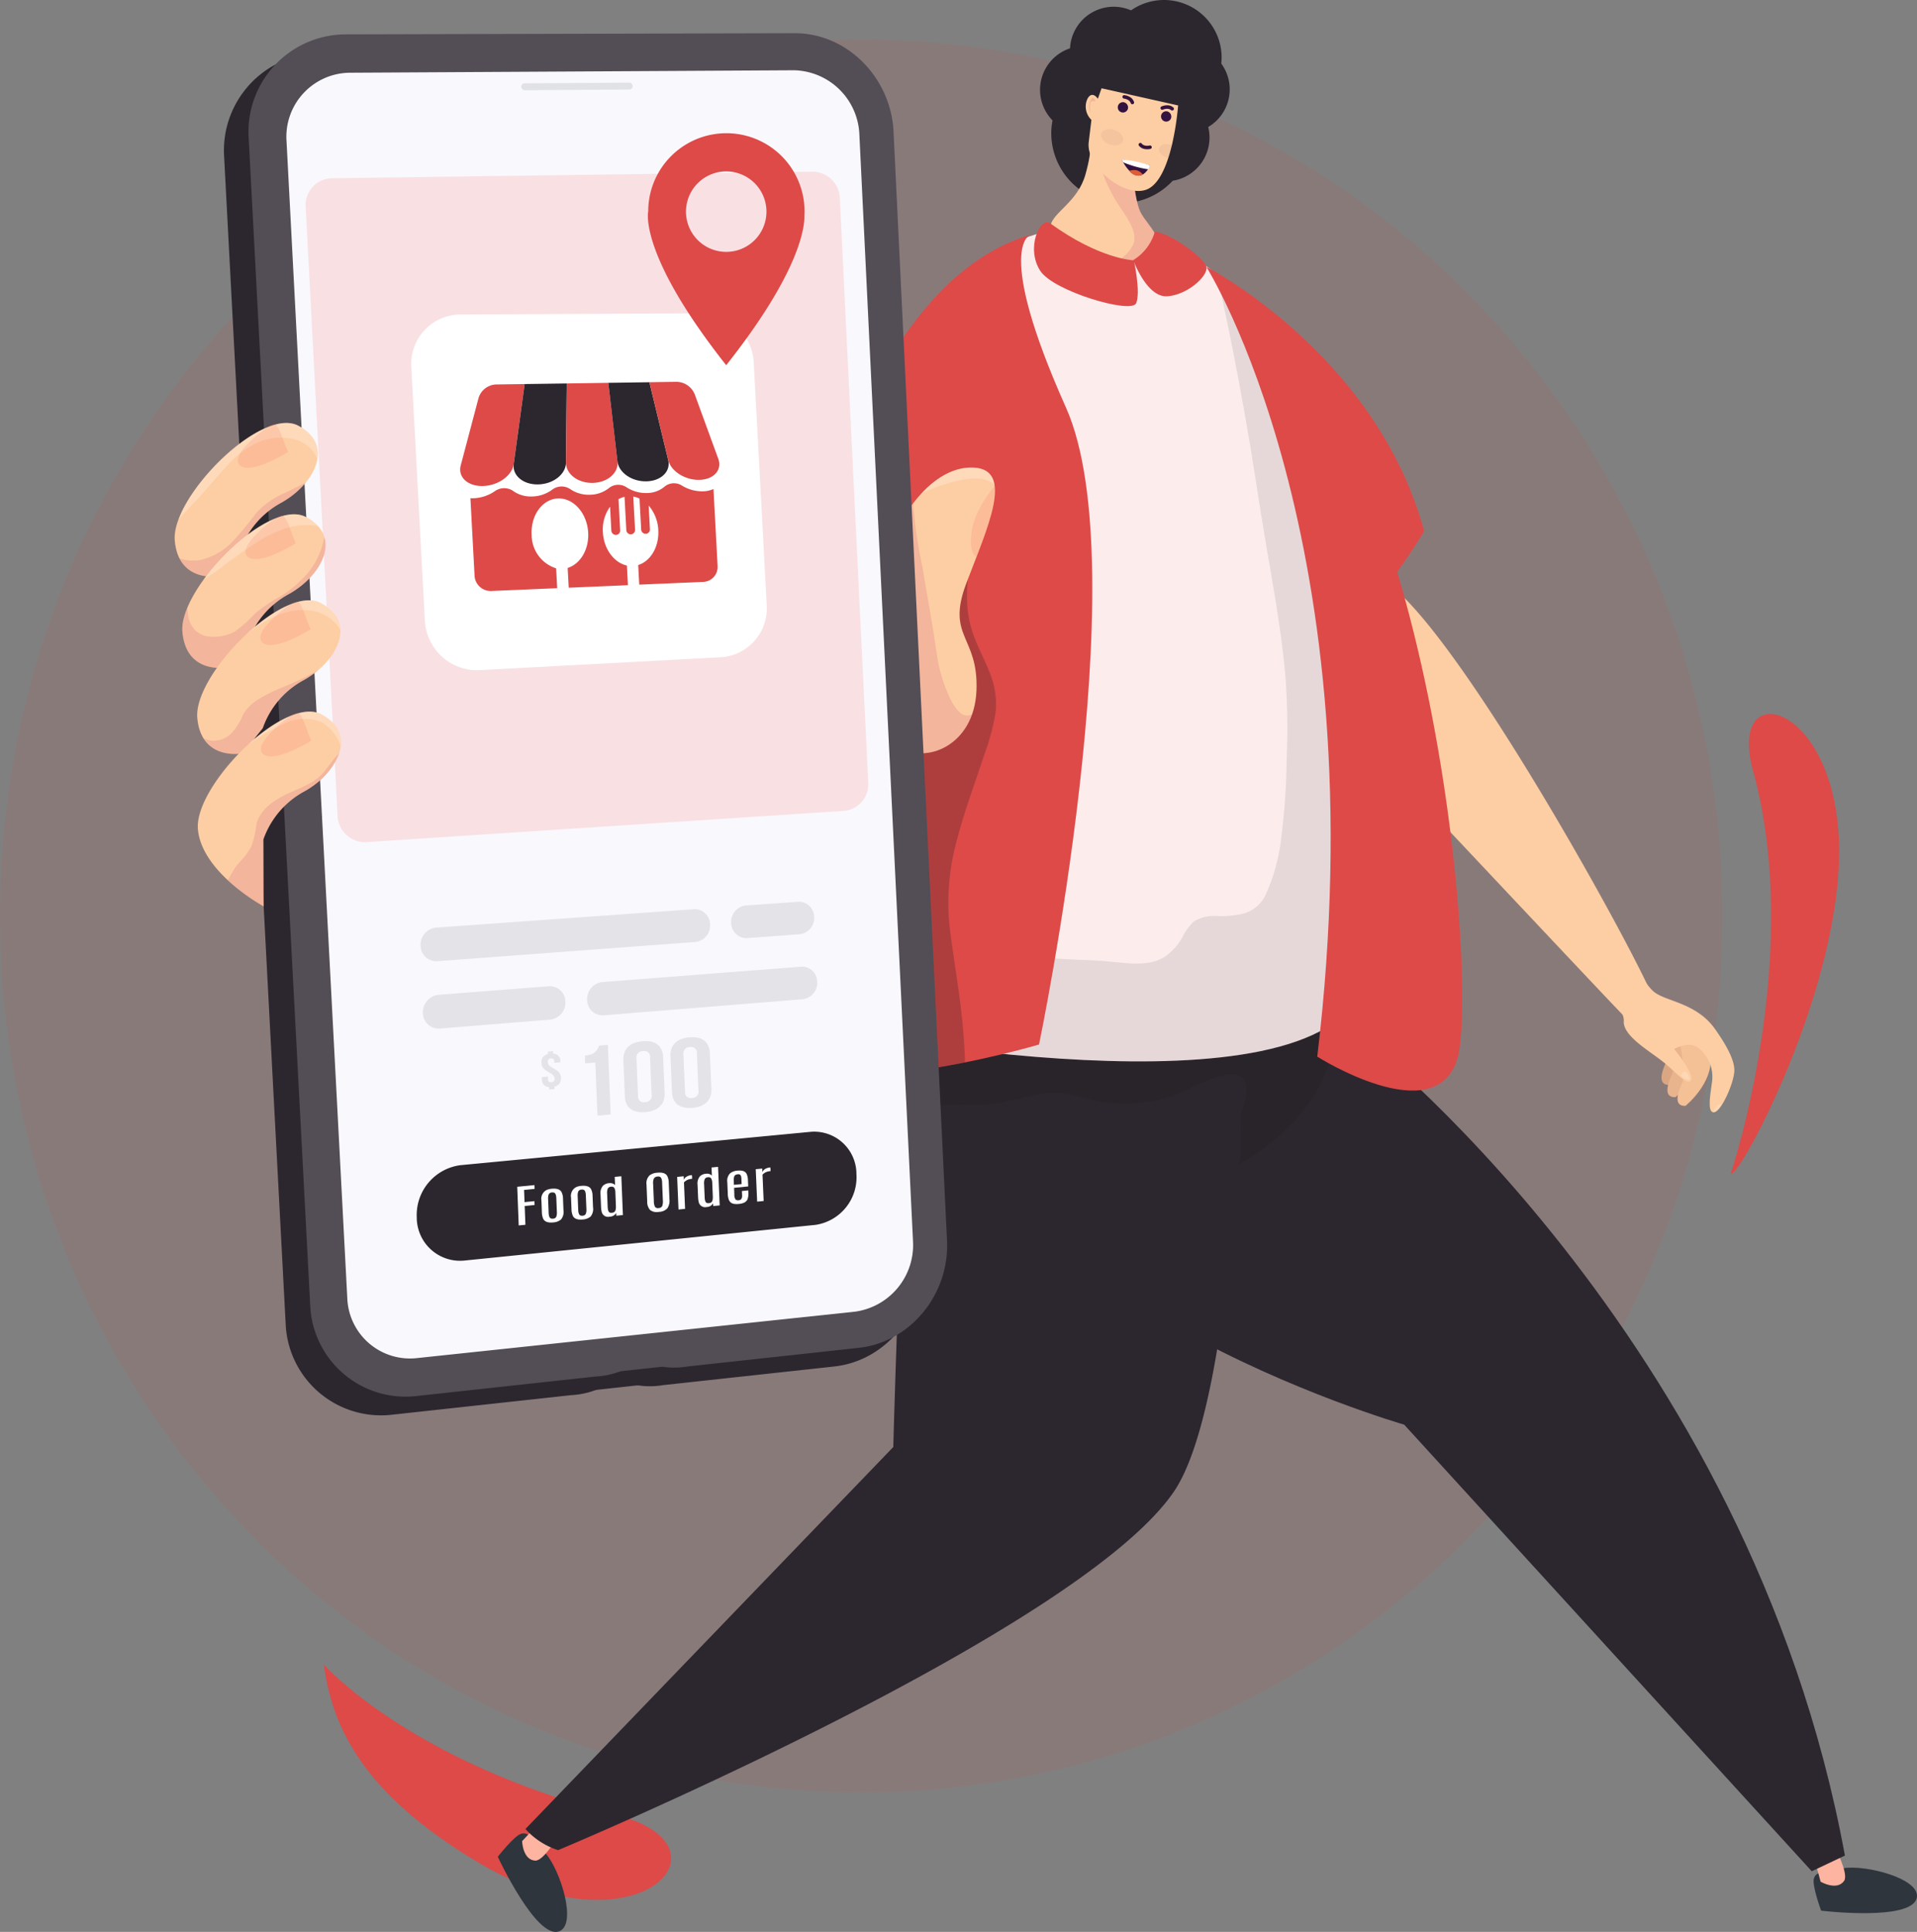 <svg xmlns="http://www.w3.org/2000/svg" xmlns:xlink="http://www.w3.org/1999/xlink" width="265" height="267.109" viewBox="0 0 265 267.109">
  <rect x="0" y="0" width="265" height="267.109" fill="#808080" stroke="none"/>
  <defs>
    <radialGradient id="radial-gradient" cx="1.728" cy="-0.552" r="2.519" gradientTransform="matrix(-1.19, 0.053, 0.055, 0.862, 262.409, -7.783)" gradientUnits="objectBoundingBox">
      <stop offset="0" stop-color="#fdab47"/>
      <stop offset="1" stop-color="#fa594d"/>
    </radialGradient>
    <radialGradient id="radial-gradient-2" cx="0.508" cy="0.502" r="0.542" gradientTransform="matrix(-0.869, -0.039, -0.034, 0.999, 2520.478, 52.04)" xlink:href="#radial-gradient"/>
    <radialGradient id="radial-gradient-3" cx="0.508" cy="0.502" r="0.542" gradientTransform="matrix(-0.87, -0.039, -0.034, 0.999, 2519.446, 52.017)" xlink:href="#radial-gradient"/>
    <radialGradient id="radial-gradient-4" cx="0.491" cy="0.499" r="0.374" gradientTransform="matrix(-2.941, -0.039, -0.114, 0.999, 10850.774, 106.262)" xlink:href="#radial-gradient"/>
    <radialGradient id="radial-gradient-5" cx="0.508" cy="0.502" r="0.542" gradientTransform="matrix(-0.87, -0.039, -0.034, 0.999, 2518.827, 52.001)" xlink:href="#radial-gradient"/>
    <radialGradient id="radial-gradient-6" cx="0.508" cy="0.502" r="0.542" gradientTransform="matrix(-0.87, -0.039, -0.034, 0.999, 2518.641, 51.997)" xlink:href="#radial-gradient"/>
  </defs>
  <g id="intro_1" transform="translate(-155.463 -202.269)">
    <g id="Group_658" data-name="Group 658" transform="translate(406.168 457.852)">
      <path id="Path_79" data-name="Path 79" d="M322.921,364.257c.607-2.666-7.093-4.636-10.136-4.114s-3.744.475-4.072,1.389.99,4.479.99,4.479S322.182,367.509,322.921,364.257Z" transform="translate(-308.661 -357.423)" fill="#2e353c"/>
      <path id="Path_80" data-name="Path 80" d="M311.687,358.448s1.856,3.535,1.183,4.477c-1.006,1.412-3.243.106-3.243.106l-.959-3.551Z" transform="translate(-308.657 -358.448)" fill="#fdb4a1"/>
    </g>
    <path id="Path_81" data-name="Path 81" d="M393.567,326.794c0,66.917-53.3,121.176-119.049,121.176-57.643,0-105.713-41.7-116.7-97.068a123.93,123.93,0,0,1-2.355-24.109c0-1.574.033-3.134.09-4.693,2.419-64.749,54.753-116.489,118.965-116.489,41.04,0,77.222,21.137,98.627,53.3a121.247,121.247,0,0,1,14.1,28.8A123.008,123.008,0,0,1,393.567,326.794Z" transform="translate(0 2.127)" fill="rgba(221,74,72,0.1)"/>
    <path id="Path_82" data-name="Path 82" d="M182.819,342.915s11.963,13.506,40.429,20.772c17.163,4.381,2.769,19.566-18.947,6.654C188.028,360.666,183.976,351.405,182.819,342.915Z" transform="translate(17.411 89.518)" fill="#dd4a48"/>
    <path id="Path_83" data-name="Path 83" d="M301.668,326.118s10.13-30,3.072-55.7c-3.646-13.273,11.365-9.511,11.886,10.113S302.814,326.93,301.668,326.118Z" transform="translate(93.056 38.396)" fill="#dd4a48"/>
    <path id="Path_84" data-name="Path 84" d="M179.545,246.457c9.987,9.582,20.346,18.769,30.723,27.923,5.523,4.873,11.054,9.739,16.535,14.66s10.833,10.009,16.327,14.926q4.976,4.453,9.991,8.866l-4.749-98.027a8.237,8.237,0,0,0-8.012-7.963l-54.611.3a7.875,7.875,0,0,0-7.824,8.423Z" transform="translate(14.289 2.911)" fill="#f9f8fd" opacity="0.5" style="mix-blend-mode: soft-light;isolation: isolate"/>
    <path id="Path_85" data-name="Path 85" d="M290.031,293.736s54.75,41.822,68.064,114.179l-4.582,2.17L297.171,348.34s-62.71-18.137-59.236-50.552S290.031,293.736,290.031,293.736Z" transform="translate(52.403 50.905)" fill="#2c272e"/>
    <g id="Group_659" data-name="Group 659" transform="translate(224.275 454.139)">
      <path id="Path_86" data-name="Path 86" d="M205.961,370.717c2.587-.887.209-8.47-1.838-10.783S201.747,357,200.8,357.2s-3.286,3.2-3.286,3.2S202.809,371.8,205.961,370.717Z" transform="translate(-197.512 -355.55)" fill="#2e353c"/>
      <path id="Path_87" data-name="Path 87" d="M204.55,358.2s-2.028,3.438-3.183,3.363c-1.731-.113-1.8-2.7-1.8-2.7l2.514-2.682Z" transform="translate(-196.203 -356.179)" fill="#fdb4a1"/>
    </g>
    <path id="Path_88" data-name="Path 88" d="M299.135,289.739s-.966,50.361-9.649,63.1C276.149,372.4,204.362,402.4,204.362,402.4a10.365,10.365,0,0,1-4.515-2.923L250.7,346.661s.862-32.833,2.316-53.641Z" transform="translate(28.249 55.673)" fill="#2c272e"/>
    <path id="Path_89" data-name="Path 89" d="M309.948,311.972a17.813,17.813,0,0,1,3.473-3.617c-4.579-10.066-30.118-55.824-38.364-57.4-4.59-.877-18.726,4.5.327,24.4C279.938,280.108,309.886,312.044,309.948,311.972Z" transform="translate(70.161 30.931)" fill="#fdcea3"/>
    <path id="Path_90" data-name="Path 90" d="M276.692,300.928a9.869,9.869,0,0,0,.491-1.794,5.055,5.055,0,0,0,.131-1.461,1.743,1.743,0,0,0-1.06-1.548,3.679,3.679,0,0,0-2.078-.029,13.907,13.907,0,0,0-2.523.836c-.81.34-1.6.73-2.386,1.113a19.763,19.763,0,0,1-4.422,1.53,22.065,22.065,0,0,1-9.037-.088,33.587,33.587,0,0,0-4.5-.975,13.4,13.4,0,0,0-3.939.453c-1.424.339-2.831.748-4.281.97a26.189,26.189,0,0,1-3.988.221,42.642,42.642,0,0,0-4.382.129l.115-6.662,9.339-1.19,45.584-3.983s.98,11.784-13.591,20.053C276.953,307.476,276.213,302.124,276.692,300.928Z" transform="translate(50.445 54.852)" fill="#231f20" opacity="0.25"/>
    <path id="Path_91" data-name="Path 91" d="M257.1,224.655s23.822,12.063,30.547,36.8c0,0-10.968,18.563-15.1,12.989S257.1,224.655,257.1,224.655Z" transform="translate(64.689 14.248)" fill="#dd4a48"/>
    <path id="Path_92" data-name="Path 92" d="M223.057,331.6s62.163,12.9,75.895-1.854c18.88-20.286,3.568-102.538-31.447-107.949C217.759,214.109,223.057,331.6,223.057,331.6Z" transform="translate(42.918 12.199)" fill="#fcecec"/>
    <path id="Path_93" data-name="Path 93" d="M235.828,323.863q2.386-.724,4.711-1.623a32.125,32.125,0,0,1,14.908-2.55c1.692.038,3.384.129,5.075.221,1.635.087,3.276.121,4.908.257,2.592.213,5.864.889,8.182-.677a8.263,8.263,0,0,0,2.33-2.6,7.942,7.942,0,0,1,1.56-2.195,5.446,5.446,0,0,1,3.489-.759,14.942,14.942,0,0,0,3.1-.277,4.846,4.846,0,0,0,3.391-2.7,26.463,26.463,0,0,0,2.167-8.024,94.132,94.132,0,0,0,.732-10.946,98.84,98.84,0,0,0-.147-10.832c-.3-3.6-.8-7.182-1.376-10.75s-1.221-7.129-1.8-10.7c-.6-3.669-1.142-7.348-1.758-11.015-1.175-7-2.483-13.989-4.011-20.924a.244.244,0,0,0,.133-.214l.065-1.71c24.735,21.245,33.558,83.771,17.432,101.1-13.732,14.754-75.895,1.854-75.895,1.854s-.038-.813-.075-2.289c.977-.116,1.954-.244,2.928-.394A72.639,72.639,0,0,0,235.828,323.863Z" transform="translate(42.952 15.004)" fill="#231f20" opacity="0.1"/>
    <g id="Group_666" data-name="Group 666" transform="translate(299.231 202.269)">
      <path id="Path_94" data-name="Path 94" d="M269.533,214.858a6.026,6.026,0,0,0-1.164-3.8c.018-.167.039-.334.046-.506A7.966,7.966,0,0,0,255.9,203.7a6.041,6.041,0,0,0-8.434,5.25,6.044,6.044,0,0,0-2.422,9.966,9.853,9.853,0,0,0-.164,1.383,9.681,9.681,0,0,0,16.776,6.962,6.046,6.046,0,0,0,4.911-7.431A6.045,6.045,0,0,0,269.533,214.858Z" transform="translate(-243.315 -202.269)" fill="#2c272e"/>
      <g id="Group_665" data-name="Group 665" transform="translate(1.4 12.203)">
        <g id="Group_660" data-name="Group 660" transform="translate(0 6.765)">
          <path id="Path_95" data-name="Path 95" d="M255.265,214.539s.337,7.529,1.37,9.645,5.206,5.237-.249,6.6-12.5-2.54-12.206-4.541,3.78-3.335,4.872-7.225.638-5.16.638-5.16Z" transform="translate(-244.171 -213.86)" fill="#fdcea3"/>
          <path id="Path_96" data-name="Path 96" d="M254.351,224.168c-1.033-2.116-1.37-9.645-1.37-9.645l-5.224-.637a.863.863,0,0,1,.363.627,20.574,20.574,0,0,0,2.5,7.493c1.021,2,3.759,4.72,2.661,6.844a4.812,4.812,0,0,1-2.365,2.177,10.45,10.45,0,0,0,3.183-.257C259.557,229.4,255.384,226.286,254.351,224.168Z" transform="translate(-241.887 -213.843)" fill="#d66e85" opacity="0.25"/>
        </g>
        <g id="Group_664" data-name="Group 664" transform="translate(4.888)">
          <path id="Path_97" data-name="Path 97" d="M259.96,212.1a38.977,38.977,0,0,1-.864,5.515c-.149.581-.3,1.177-.493,1.744-.6,1.848-1.445,3.5-2.623,4.188-2.906,1.715-8.794-2.757-8.377-6.364.134-1.134.373-3.086.373-3.086a2.541,2.541,0,0,1-.552-2.906c.655-1.222,1.445-.015,1.445-.015l.507-1.447Z" transform="translate(-247.158 -209.726)" fill="#fdcea3"/>
          <g id="Group_663" data-name="Group 663" transform="translate(2.143 0.949)">
            <path id="Path_98" data-name="Path 98" d="M248.506,213.78c-.188.547.329,1.222,1.155,1.509s1.651.074,1.839-.473-.327-1.221-1.155-1.507S248.7,213.235,248.506,213.78Z" transform="translate(-248.467 -208.476)" fill="#33133f" opacity="0.05" style="mix-blend-mode: multiply;isolation: isolate"/>
            <path id="Path_99" data-name="Path 99" d="M255.15,214.609c-.149.581-.3,1.177-.493,1.744a2.131,2.131,0,0,1-.268-.075c-.715-.239-1.162-.835-1-1.311s.88-.656,1.61-.419C255.046,214.565,255.1,214.594,255.15,214.609Z" transform="translate(-245.355 -207.672)" fill="#33133f" opacity="0.05" style="mix-blend-mode: multiply;isolation: isolate"/>
            <g id="Group_662" data-name="Group 662" transform="translate(2.31)">
              <path id="Path_100" data-name="Path 100" d="M252.513,215.195a2.075,2.075,0,0,0,.766-.023.241.241,0,0,0-.116-.468c-.008,0-.743.175-1.088-.268a.24.24,0,1,0-.38.295A1.266,1.266,0,0,0,252.513,215.195Z" transform="translate(-248.756 -207.737)" fill="#33143f"/>
              <path id="Path_101" data-name="Path 101" d="M251.272,210.545a2.008,2.008,0,0,0-.728-.237.238.238,0,0,0-.263.214.242.242,0,0,0,.213.265c.008,0,.758.088.931.623a.241.241,0,0,0,.458-.149A1.27,1.27,0,0,0,251.272,210.545Z" transform="translate(-249.624 -210.306)" fill="#33143f"/>
              <path id="Path_102" data-name="Path 102" d="M254.379,211.164a2.088,2.088,0,0,0-.748.165.241.241,0,0,0,.2.439c.007,0,.7-.309,1.118.062a.241.241,0,1,0,.319-.362A1.265,1.265,0,0,0,254.379,211.164Z" transform="translate(-247.579 -209.76)" fill="#33143f"/>
              <g id="Group_661" data-name="Group 661" transform="translate(0.537 8.894)">
                <path id="Path_103" data-name="Path 103" d="M254.166,216.585s-1.97-.514-3.959-.844C250.207,215.741,252.307,220.168,254.166,216.585Z" transform="translate(-250.207 -215.741)" fill="#33133f"/>
                <path id="Path_104" data-name="Path 104" d="M254.166,216.585s-.2.506-.3.517a14.629,14.629,0,0,1-3.435-.961l-.224-.4A16.142,16.142,0,0,1,254.166,216.585Z" transform="translate(-250.207 -215.741)" fill="#fff"/>
                <path id="Path_105" data-name="Path 105" d="M252.723,217.26a1.556,1.556,0,0,0-.889-.6,2.224,2.224,0,0,0-.97.077A1.446,1.446,0,0,0,252.723,217.26Z" transform="translate(-249.789 -215.17)" fill="#de5d36"/>
              </g>
              <path id="Path_106" data-name="Path 106" d="M251.293,211.8a.714.714,0,1,1-.573-.887A.748.748,0,0,1,251.293,211.8Z" transform="translate(-249.879 -209.928)" fill="#33133f"/>
              <path id="Path_107" data-name="Path 107" d="M254.945,212.568a.713.713,0,1,1-.571-.887A.747.747,0,0,1,254.945,212.568Z" transform="translate(-247.554 -209.437)" fill="#33133f"/>
            </g>
          </g>
          <path id="Path_108" data-name="Path 108" d="M248.323,210.9s-.226-.527-.509-.288a1.952,1.952,0,0,0-.147,2.01s-.214-1.234.077-1.527S248.377,211.249,248.323,210.9Z" transform="translate(-246.972 -209.205)" fill="#d66e85" opacity="0.25"/>
        </g>
      </g>
    </g>
    <g id="Group_667" data-name="Group 667" transform="translate(298.402 233.002)">
      <path id="Path_109" data-name="Path 109" d="M256.613,226.31s.975,4.445.309,5.942-11.382-1.645-13.236-4.471c-2.067-3.152-.013-7.579,1.35-6.592C251.942,226.189,256.613,226.31,256.613,226.31Z" transform="translate(-242.809 -221.049)" fill="#dd4a48"/>
      <path id="Path_110" data-name="Path 110" d="M251.191,225.772s1.872,5.193,4.7,5,5.67-2.829,5.413-4.057-5-4.708-7.132-4.867A6.766,6.766,0,0,1,251.191,225.772Z" transform="translate(-237.473 -220.542)" fill="#dd4a48"/>
    </g>
    <path id="Path_111" data-name="Path 111" d="M257.282,222.109s-5.062,1.548,4.919,23.875-3.721,88.074-3.721,88.074-32.9,9.765-37.742-.295S221.838,232.551,257.282,222.109Z" transform="translate(40.615 12.628)" fill="#dd4a48"/>
    <path id="Path_112" data-name="Path 112" d="M233.528,277.133a37.756,37.756,0,0,0,5.063-7.243,78.274,78.274,0,0,0,3.77-8.4c2.16-5.4,4.224-11.1,7.94-15.656-.123.5-.247.99-.365,1.486-.869,3.7-1.666,7.59-1.332,11.413a15.837,15.837,0,0,0,1.324,4.873c.632,1.483,1.386,2.916,1.923,4.438a11.139,11.139,0,0,1,.633,4.908,30.242,30.242,0,0,1-1.568,5.913c-1.262,3.9-2.73,7.732-3.754,11.7A32.544,32.544,0,0,0,246.1,302.49c.5,4.245,1.273,8.452,1.72,12.706.219,2.072.368,4.15.425,6.232-10.092,2.019-24.436,3.61-27.5-2.767-1.668-3.469-2.054-16.576-.393-32.689A34.21,34.21,0,0,0,233.528,277.133Z" transform="translate(40.615 27.73)" fill="#231f20" opacity="0.25"/>
    <path id="Path_113" data-name="Path 113" d="M231.943,280.278c3.739,2.656,10.529-.029,10.848-7.642s-4.248-7.371-1.386-14.908,6.723-15.681.969-15.952-10.76,7.166-11.784,12.19S231.943,280.278,231.943,280.278Z" transform="translate(47.654 25.14)" fill="#fdcea3"/>
    <path id="Path_114" data-name="Path 114" d="M241.374,243.3a9.928,9.928,0,0,0-3.244.352,22.581,22.581,0,0,0-3.32,1.042c-.514.206-1.029.434-1.533.689,2.029-2.194,4.545-3.739,7.223-3.613,1.841.087,2.694.982,2.915,2.4A3.688,3.688,0,0,0,241.374,243.3Z" transform="translate(49.527 25.14)" fill="#fff" opacity="0.25"/>
    <path id="Path_115" data-name="Path 115" d="M230.589,252.041a19.017,19.017,0,0,1,3.451-7.25,62.906,62.906,0,0,0,1.273,8.739c.488,2.951,1.015,5.893,1.5,8.844.239,1.458.421,2.928.684,4.379a18.639,18.639,0,0,0,1.121,3.79c.515,1.247,1.766,4.376,3.569,3.417-1.8,5.081-7.1,6.628-10.246,4.394C231.943,278.354,229.567,257.065,230.589,252.041Z" transform="translate(47.654 27.064)" fill="#d66e85" opacity="0.25"/>
    <path id="Path_116" data-name="Path 116" d="M257.37,224.82s23.884,37.888,15.324,109.189c0,0,16.252,10.307,19.346.36S288.677,241.72,257.37,224.82Z" transform="translate(64.862 14.353)" fill="#dd4a48"/>
    <g id="Group_677" data-name="Group 677" transform="translate(186.429 206.862)">
      <g id="Group_673" data-name="Group 673">
        <path id="Path_117" data-name="Path 117" d="M258.767,388.408l-23.678,2.582a10.867,10.867,0,0,1-3.113.077,2.658,2.658,0,0,0-.658-.021l-5.214.571a2.473,2.473,0,0,0-.65.162,11.378,11.378,0,0,1-3.124.6l-24.709,2.7a13.2,13.2,0,0,1-14.715-12.594l-1.74-32.921-1.679-31.99-5.081-96.353a13.466,13.466,0,0,1,13.422-14.409l62.059-.154c7.21-.025,13.3,6.081,13.669,13.622l7.385,153.307C271.3,381.005,265.871,387.634,258.767,388.408Z" transform="translate(-174.385 -204.072)" fill="#2c272e"/>
        <path id="Path_118" data-name="Path 118" d="M189.9,205.235l62.055-.159c7.21-.02,13.3,6.083,13.668,13.624l7.39,153.309c.357,7.417-5.071,14.049-12.177,14.823l-23.677,2.581a11,11,0,0,1-3.114.085,2.319,2.319,0,0,0-.658-.021l-5.214.566a2.49,2.49,0,0,0-.651.164,11.55,11.55,0,0,1-3.124.6l-24.7,2.69A13.191,13.191,0,0,1,184.981,380.9l-8.5-161.254A13.471,13.471,0,0,1,189.9,205.235Z" transform="translate(-173.067 -205.076)" fill="#534d55"/>
        <path id="Path_119" data-name="Path 119" d="M188.471,208.546l61.384-.34a9.256,9.256,0,0,1,9.007,8.95l7.41,152.942a9.3,9.3,0,0,1-8.027,9.747l-60.532,6.417a8.671,8.671,0,0,1-9.644-8.284l-8.4-159.964A8.853,8.853,0,0,1,188.471,208.546Z" transform="translate(-171.027 -203.084)" fill="#f9f8fd"/>
        <g id="Group_672" data-name="Group 672" transform="translate(26.637 120.083)">
          <g id="Group_668" data-name="Group 668" transform="translate(0.533)" opacity="0.1">
            <path id="Path_120" data-name="Path 120" d="M193.307,286.273l35.678-2.658a2.281,2.281,0,0,0,2.023-2.419,2.125,2.125,0,0,0-2.221-2.108l-35.646,2.543a2.384,2.384,0,0,0-2.152,2.481A2.182,2.182,0,0,0,193.307,286.273Z" transform="translate(-190.988 -278.055)" fill="#231f20"/>
            <path id="Path_121" data-name="Path 121" d="M219.437,283.484l7.279-.542a2.24,2.24,0,0,0,1.974-2.394,2.1,2.1,0,0,0-2.183-2.088l-7.274.519a2.26,2.26,0,0,0-2,2.406A2.114,2.114,0,0,0,219.437,283.484Z" transform="translate(-174.289 -278.455)" fill="#231f20"/>
            <path id="Path_122" data-name="Path 122" d="M234.668,283.943l-27.529,2.136a2.344,2.344,0,0,0-2.077,2.465,2.135,2.135,0,0,0,2.263,2.124l27.552-2.226a2.265,2.265,0,0,0,1.979-2.415A2.093,2.093,0,0,0,234.668,283.943Z" transform="translate(-182.031 -274.966)" fill="#231f20"/>
            <path id="Path_123" data-name="Path 123" d="M210.885,287.73a2.149,2.149,0,0,0-2.276-2.132l-15.265,1.185a2.412,2.412,0,0,0-2.155,2.507,2.171,2.171,0,0,0,2.321,2.155l15.28-1.236A2.366,2.366,0,0,0,210.885,287.73Z" transform="translate(-190.862 -273.913)" fill="#231f20"/>
          </g>
          <g id="Group_669" data-name="Group 669" transform="translate(17.247 18.727)" opacity="0.1">
            <path id="Path_124" data-name="Path 124" d="M202.093,291.486l-.013-.345.723-.061.013.345a.992.992,0,0,1,.992,1.052l0,.146-.835.07-.008-.191c-.013-.332-.178-.443-.46-.421a.414.414,0,0,0-.424.5c.038.954,1.766.853,1.818,2.178a1.122,1.122,0,0,1-.911,1.224l.013.339-.725.062-.013-.339a1,1,0,0,1-1-1.059l-.013-.318.838-.074.015.365c.013.332.195.437.476.412a.421.421,0,0,0,.44-.491c-.038-.954-1.769-.853-1.82-2.18A1.106,1.106,0,0,1,202.093,291.486Z" transform="translate(-201.201 -289.146)" fill="#231f20"/>
            <path id="Path_125" data-name="Path 125" d="M204.867,292.03c1.411-.119,1.7-.71,1.957-1.378l1.224-.1.391,9.609-1.825.165-.295-7.344-1.411.119Z" transform="translate(-198.868 -289.483)" fill="#231f20"/>
            <path id="Path_126" data-name="Path 126" d="M208.123,292.884c-.062-1.532.874-2.489,2.651-2.638s2.774.643,2.839,2.17l.209,4.972c.064,1.532-.866,2.5-2.641,2.656s-2.79-.632-2.854-2.17Zm2.023,4.924a.79.79,0,0,0,.979.862.873.873,0,0,0,.9-1.028l-.216-5.168a.791.791,0,0,0-.975-.864.871.871,0,0,0-.9,1.023Z" transform="translate(-196.797 -289.688)" fill="#231f20"/>
            <path id="Path_127" data-name="Path 127" d="M212.1,292.539c-.065-1.525.861-2.478,2.622-2.623s2.751.641,2.818,2.16l.216,4.949c.067,1.525-.854,2.483-2.613,2.641s-2.767-.628-2.833-2.159Zm2.013,4.9a.785.785,0,0,0,.97.859.867.867,0,0,0,.887-1.023l-.223-5.145a.786.786,0,0,0-.967-.859.862.862,0,0,0-.889,1.018Z" transform="translate(-194.266 -289.898)" fill="#231f20"/>
          </g>
          <g id="Group_671" data-name="Group 671" transform="translate(0 31.776)">
            <path id="Path_128" data-name="Path 128" d="M245.211,297.9,196.7,302.521a6.94,6.94,0,0,0-6.029,7.207h0a5.986,5.986,0,0,0,6.515,5.986l48.605-4.94a6.648,6.648,0,0,0,5.657-7.03A5.844,5.844,0,0,0,245.211,297.9Z" transform="translate(-190.662 -297.873)" fill="#2c272e"/>
            <g id="Group_670" data-name="Group 670" transform="translate(13.898 4.879)">
              <path id="Path_129" data-name="Path 129" d="M199.155,302.626l2.381-.231.02.524-1.455.141.065,1.689,1.365-.134.021.532-1.366.134.1,2.6-.926.092Z" transform="translate(-199.155 -299.873)" fill="#fff"/>
              <path id="Path_130" data-name="Path 130" d="M201.2,304.34a1.373,1.373,0,0,1,.7-1.453,2.185,2.185,0,0,1,.7-.177c.7-.069,1.157.077,1.365.442a1.972,1.972,0,0,1,.214.9l.064,1.609a1.654,1.654,0,0,1-.332,1.294,1.833,1.833,0,0,1-1.088.411c-.7.07-1.157-.088-1.365-.475a2.274,2.274,0,0,1-.2-.936Zm2.055-.326c-.016-.434-.118-.686-.3-.763a.654.654,0,0,0-.295-.028.5.5,0,0,0-.458.267,1.552,1.552,0,0,0-.082.635l.075,1.908q.025.67.309.782a.578.578,0,0,0,.28.029l.016,0a.484.484,0,0,0,.452-.272,1.628,1.628,0,0,0,.08-.651Z" transform="translate(-197.853 -299.683)" fill="#fff"/>
              <path id="Path_131" data-name="Path 131" d="M203.7,304.094a1.372,1.372,0,0,1,.7-1.452,2.164,2.164,0,0,1,.7-.175q1.046-.1,1.358.44a1.991,1.991,0,0,1,.216.9l.064,1.605a1.65,1.65,0,0,1-.331,1.293,1.832,1.832,0,0,1-1.083.409c-.7.07-1.152-.087-1.36-.475a2.257,2.257,0,0,1-.2-.933Zm2.046-.326c-.016-.432-.118-.684-.3-.759a.617.617,0,0,0-.291-.029.5.5,0,0,0-.457.267,1.517,1.517,0,0,0-.082.633l.075,1.9q.027.67.309.781a.553.553,0,0,0,.278.031l.018,0a.48.48,0,0,0,.448-.272,1.619,1.619,0,0,0,.08-.65Z" transform="translate(-196.262 -299.838)" fill="#fff"/>
              <path id="Path_132" data-name="Path 132" d="M208.154,301.735l.915-.088.218,5.368-.916.09-.015-.38a1.046,1.046,0,0,1-.9.511.9.9,0,0,1-1.113-.717,3.61,3.61,0,0,1-.08-.661l-.069-1.713a1.536,1.536,0,0,1,.345-1.193,1.39,1.39,0,0,1,.869-.352,1.045,1.045,0,0,1,.465.054.727.727,0,0,1,.331.226Zm.093,2.2a1.438,1.438,0,0,0-.144-.674.451.451,0,0,0-.463-.164.5.5,0,0,0-.443.255,1.545,1.545,0,0,0-.09.71l.074,1.83q.027.665.29.777a.61.61,0,0,0,.3.028.675.675,0,0,0,.317-.1c.17-.12.247-.4.229-.843Z" transform="translate(-194.679 -300.349)" fill="#fff"/>
              <path id="Path_133" data-name="Path 133" d="M210.077,303.008a1.5,1.5,0,0,1,.425-1.286,1.972,1.972,0,0,1,1.08-.37c.694-.067,1.146.082,1.357.453a2.031,2.031,0,0,1,.209.9l.1,2.332a1.858,1.858,0,0,1-.29,1.24,1.64,1.64,0,0,1-1.173.494,1.505,1.505,0,0,1-1.213-.259,1.67,1.67,0,0,1-.4-1.172Zm2.157-.247a1.513,1.513,0,0,0-.149-.709.481.481,0,0,0-.489-.165.591.591,0,0,0-.494.267,1.381,1.381,0,0,0-.111.727l.1,2.381a1.8,1.8,0,0,0,.157.81.5.5,0,0,0,.507.17.56.56,0,0,0,.491-.272,1.929,1.929,0,0,0,.088-.831Z" transform="translate(-192.205 -300.547)" fill="#fff"/>
              <path id="Path_134" data-name="Path 134" d="M214.69,301.55a1.589,1.589,0,0,1,.033.388l0,.133a1.553,1.553,0,0,0-1.118.486l.152,3.662-.907.09-.187-4.509.9-.088.021.5a.894.894,0,0,1,.385-.447A1.623,1.623,0,0,1,214.69,301.55Z" transform="translate(-190.556 -300.411)" fill="#fff"/>
              <path id="Path_135" data-name="Path 135" d="M216.321,300.941l.9-.087.227,5.33-.9.09-.016-.376a1.033,1.033,0,0,1-.89.507.9.9,0,0,1-1.1-.715,3.384,3.384,0,0,1-.082-.655l-.072-1.7a1.528,1.528,0,0,1,.339-1.186,1.373,1.373,0,0,1,.858-.349,1.039,1.039,0,0,1,.458.054.736.736,0,0,1,.327.224Zm.1,2.185a1.416,1.416,0,0,0-.146-.669.44.44,0,0,0-.455-.164.493.493,0,0,0-.439.254,1.53,1.53,0,0,0-.087.705l.077,1.818c.018.44.115.7.288.772a.639.639,0,0,0,.3.028.66.66,0,0,0,.313-.1c.169-.12.242-.4.224-.836Z" transform="translate(-189.461 -300.854)" fill="#fff"/>
              <path id="Path_136" data-name="Path 136" d="M216.9,302.769a1.456,1.456,0,0,1,.394-1.226,1.8,1.8,0,0,1,1.02-.365q.987-.1,1.263.461a2.259,2.259,0,0,1,.178.876l.038.846-1.956.193.038.9a1.19,1.19,0,0,0,.167.715.546.546,0,0,0,.434.1.437.437,0,0,0,.385-.206.77.77,0,0,0,.087-.375c0-.129-.007-.241-.01-.331l-.016-.362.877-.087.008.19a2.482,2.482,0,0,1-.1,1.018.945.945,0,0,1-.425.46,1.955,1.955,0,0,1-.73.2,2.618,2.618,0,0,1-.707,0,1.1,1.1,0,0,1-.429-.162.96.96,0,0,1-.29-.373,2.374,2.374,0,0,1-.157-.876Zm1.956-.308a1.718,1.718,0,0,0-.075-.571.592.592,0,0,0-.136-.162.4.4,0,0,0-.286-.046c-.262.025-.425.118-.489.275a1.558,1.558,0,0,0-.077.63l.023.552,1.065-.1Z" transform="translate(-187.862 -300.656)" fill="#fff"/>
              <path id="Path_137" data-name="Path 137" d="M221.308,300.9a1.621,1.621,0,0,1,.034.386l0,.131a1.537,1.537,0,0,0-1.106.484l.159,3.641-.9.09-.195-4.486.9-.087.021.5a.881.881,0,0,1,.38-.445A1.622,1.622,0,0,1,221.308,300.9Z" transform="translate(-186.33 -300.822)" fill="#fff"/>
            </g>
          </g>
        </g>
        <path id="Path_138" data-name="Path 138" d="M199.941,209.345l14.465-.093a.491.491,0,0,1,.481.47.443.443,0,0,1-.434.478l-14.463.1a.5.5,0,0,1-.489-.475A.447.447,0,0,1,199.941,209.345Z" transform="translate(-158.4 -202.418)" fill="#e0e2e5" style="mix-blend-mode: multiply;isolation: isolate"/>
      </g>
      <path id="Path_139" data-name="Path 139" d="M189.718,309.467l65.989-4.319a3.692,3.692,0,0,0,3.343-3.928l-3.926-80.768a3.8,3.8,0,0,0-3.729-3.679l-66.466.913a3.694,3.694,0,0,0-3.641,3.941l4.412,84.234A3.783,3.783,0,0,0,189.718,309.467Z" transform="translate(-169.995 -197.631)" opacity="0.15" fill="url(#radial-gradient)"/>
      <g id="Group_676" data-name="Group 676" transform="translate(25.886 38.721)">
        <path id="Path_140" data-name="Path 140" d="M230.534,228.737l-33.5.17a6.832,6.832,0,0,0-6.824,7.282l1.874,35.032a7.237,7.237,0,0,0,7.58,6.86l33.407-1.787a6.779,6.779,0,0,0,6.268-7.264l-1.787-33.417A7.19,7.19,0,0,0,230.534,228.737Z" transform="translate(-190.204 -228.737)" fill="#fff"/>
        <g id="Group_675" data-name="Group 675" transform="translate(6.763 9.478)">
          <path id="Path_141" data-name="Path 141" d="M228.8,243.893l.568,10.621a2.072,2.072,0,0,1-1.941,2.222l-8.888.38-.146-2.71c1.708-.527,2.9-2.505,2.78-4.819a5.593,5.593,0,0,0-1.334-3.409l.175,3.271a.6.6,0,0,1-.576.642.628.628,0,0,1-.635-.6l-.229-4.276a3.37,3.37,0,0,0-.861-.277l.244,4.582a.6.6,0,0,1-.569.643.625.625,0,0,1-.638-.6l-.245-4.587a3.173,3.173,0,0,0-.833.321l.229,4.3a.6.6,0,0,1-.573.645.633.633,0,0,1-.648-.6l-.177-3.3a5.409,5.409,0,0,0-.993,3.523c.124,2.332,1.545,4.222,3.32,4.612l.144,2.715-8.184.35-.147-2.736c1.741-.534,2.962-2.532,2.836-4.877-.142-2.672-2-4.793-4.152-4.728s-3.806,2.309-3.662,5a4.854,4.854,0,0,0,3.384,4.664l.146,2.739-9.115.391a2.232,2.232,0,0,1-2.307-2.114l-.573-10.721a2.489,2.489,0,0,0,.435.011,5.508,5.508,0,0,0,3-1.018,2.218,2.218,0,0,1,2.607.106,4.211,4.211,0,0,0,2.505.668,4.822,4.822,0,0,0,2.78-.957,2.148,2.148,0,0,1,2.545-.011,4.523,4.523,0,0,0,2.663.728,4.3,4.3,0,0,0,2.571-.889,2.07,2.07,0,0,1,2.483-.136,4.89,4.89,0,0,0,2.829.787,3.8,3.8,0,0,0,2.317-.8,2.063,2.063,0,0,1,2.469-.25,5.347,5.347,0,0,0,2.952.815A3.648,3.648,0,0,0,228.8,243.893Z" transform="translate(-193.786 -229.076)" fill="#dd4a48"/>
          <g id="Group_674" data-name="Group 674">
            <path id="Path_142" data-name="Path 142" d="M199.371,234.774a2.631,2.631,0,0,0-2.522,1.97l-2.437,9.222c-.422,1.6.954,2.908,3.086,2.846s4.022-1.455,4.238-3.034l1.509-11.061Z" transform="translate(-194.336 -234.409)" fill="#dd4a48"/>
            <path id="Path_143" data-name="Path 143" d="M200.377,234.75l-1.51,11.061c-.214,1.579,1.311,2.877,3.412,2.816s3.793-1.438,3.81-3l.1-10.961Z" transform="translate(-191.466 -234.442)" fill="#2c272e"/>
            <path id="Path_144" data-name="Path 144" d="M203.377,234.7l-.1,10.961c-.016,1.563,1.654,2.846,3.725,2.787s3.572-1.422,3.392-2.969l-1.263-10.865Z" transform="translate(-188.649 -234.475)" fill="#dd4a48"/>
            <path id="Path_145" data-name="Path 145" d="M206.85,234.645l1.263,10.865c.178,1.546,1.992,2.816,4.031,2.757s3.356-1.406,2.987-2.937l-2.6-10.766Z" transform="translate(-186.372 -234.507)" fill="#2c272e"/>
            <path id="Path_146" data-name="Path 146" d="M219.84,245.174l-3.216-8.806a2.75,2.75,0,0,0-2.586-1.839l-3.715.054,2.6,10.768c.368,1.532,2.316,2.787,4.325,2.73S220.393,246.69,219.84,245.174Z" transform="translate(-184.161 -234.529)" fill="#dd4a48"/>
          </g>
        </g>
      </g>
    </g>
    <g id="Group_678" data-name="Group 678" transform="translate(179.604 260.752)">
      <path id="Path_147" data-name="Path 147" d="M176.5,259.167s-5.723,1.134-6.264-4.888,11.946-18.608,17.068-15.9,2.2,8.12-2.347,10.655a12.056,12.056,0,0,0-5.677,6.654Z" transform="translate(-170.215 -238.006)" fill="#fdcea3"/>
      <path id="Path_148" data-name="Path 148" d="M186.691,240.3a7.846,7.846,0,0,0-4.662.191,12.5,12.5,0,0,0-4.785,3.451c-1.5,1.573-2.836,3.293-4.342,4.862-.808.841-1.594,1.7-2.368,2.576,2.355-6.387,12.167-15.324,16.563-13,2.2,1.167,2.913,2.833,2.651,4.551A4.774,4.774,0,0,0,186.691,240.3Z" transform="translate(-170.011 -238.006)" fill="#fff" opacity="0.25"/>
      <path id="Path_149" data-name="Path 149" d="M173.557,253.768a8.959,8.959,0,0,0,4.419-2.555,46.711,46.711,0,0,0,3.265-3.939,11.422,11.422,0,0,1,3.985-2.782c.984-.483,1.983-.946,2.926-1.5a11.91,11.91,0,0,1-3.456,2.879,12.056,12.056,0,0,0-5.677,6.654L176.237,256s-3.983.786-5.616-2.451A5.869,5.869,0,0,0,173.557,253.768Z" transform="translate(-169.956 -234.835)" fill="#d66e85" opacity="0.25"/>
      <path id="Path_150" data-name="Path 150" d="M182.51,241.956s-5.16,3.253-6.685,1.839,3.623-5.281,4.51-5.665S181.705,240.247,182.51,241.956Z" transform="translate(-166.822 -237.953)" opacity="0.15" fill="url(#radial-gradient-2)"/>
    </g>
    <g id="Group_679" data-name="Group 679" transform="translate(180.666 273.377)">
      <path id="Path_151" data-name="Path 151" d="M177.145,266.881s-5.723,1.136-6.264-4.887,11.946-18.61,17.068-15.9,2.2,8.12-2.347,10.655a12.05,12.05,0,0,0-5.677,6.652Z" transform="translate(-170.864 -245.721)" fill="#fdcea3"/>
      <path id="Path_152" data-name="Path 152" d="M184.517,247.5a16.851,16.851,0,0,0-4.644,2.2c-1.461.915-2.857,1.929-4.24,2.957a24.518,24.518,0,0,1-2.949,2.054c3.906-5.356,10.667-10.437,14.106-8.614a6.018,6.018,0,0,1,1.654,1.244A9.447,9.447,0,0,0,184.517,247.5Z" transform="translate(-169.705 -245.721)" fill="#fff" opacity="0.25"/>
      <path id="Path_153" data-name="Path 153" d="M171.57,257.4a7.2,7.2,0,0,0,.093,1.067,3.858,3.858,0,0,0,.928,2.016,3.218,3.218,0,0,0,2.193.931,6.033,6.033,0,0,0,3.379-.725,20.594,20.594,0,0,0,2.81-2.523,21.353,21.353,0,0,1,3.257-2.211,14.679,14.679,0,0,0,2.962-2.27,10.6,10.6,0,0,0,3.3-6.047c.835,2.731-1.6,6.062-4.888,7.894a12.05,12.05,0,0,0-5.677,6.652l-2.78,3.474s-5.723,1.136-6.264-4.888A7.352,7.352,0,0,1,171.57,257.4Z" transform="translate(-170.863 -244.5)" fill="#d66e85" opacity="0.25"/>
      <path id="Path_154" data-name="Path 154" d="M183.16,249.671s-5.16,3.253-6.687,1.839,3.625-5.281,4.51-5.667S182.355,247.963,183.16,249.671Z" transform="translate(-167.472 -245.668)" opacity="0.15" fill="url(#radial-gradient-3)"/>
    </g>
    <path id="Path_155" data-name="Path 155" d="M240.779,243.317s-2.735,3.139-3.194,6.266.637,3.558.637,3.558S241.138,246.574,240.779,243.317Z" transform="translate(52.197 26.126)" opacity="0.15" fill="url(#radial-gradient-4)"/>
    <g id="Group_680" data-name="Group 680" transform="translate(182.723 285.266)">
      <path id="Path_156" data-name="Path 156" d="M178.4,274.146s-5.723,1.136-6.264-4.888,11.948-18.608,17.07-15.893,2.2,8.12-2.347,10.655a12.057,12.057,0,0,0-5.679,6.652Z" transform="translate(-172.121 -252.986)" fill="#fdcea3"/>
      <path id="Path_157" data-name="Path 157" d="M185.809,254.524c-3.479-.785-6.922,1.041-9.549,3.188,3.62-3.383,7.831-5.664,10.313-4.348a4.427,4.427,0,0,1,2.7,3.669A5.74,5.74,0,0,0,185.809,254.524Z" transform="translate(-169.486 -252.986)" fill="#fff" opacity="0.25"/>
      <path id="Path_158" data-name="Path 158" d="M174.036,268.681a3.648,3.648,0,0,0,2.415-.97,8.993,8.993,0,0,0,1.707-2.723,6.5,6.5,0,0,1,2.4-2.234,22.074,22.074,0,0,1,3-1.45c1.1-.463,2.2-.944,3.266-1.481.6-.3,1.186-.632,1.762-.975a12.544,12.544,0,0,1-2.06,1.442,12.057,12.057,0,0,0-5.679,6.652l-2.78,3.474s-3.671.725-5.41-2.083A3.335,3.335,0,0,0,174.036,268.681Z" transform="translate(-171.782 -249.255)" fill="#d66e85" opacity="0.25"/>
      <path id="Path_159" data-name="Path 159" d="M184.416,256.936s-5.158,3.253-6.685,1.839,3.625-5.281,4.51-5.667S183.611,255.228,184.416,256.936Z" transform="translate(-168.728 -252.933)" opacity="0.15" fill="url(#radial-gradient-5)"/>
    </g>
    <g id="Group_681" data-name="Group 681" transform="translate(182.806 300.66)">
      <path id="Path_160" data-name="Path 160" d="M181.263,289.31s-8.531-4.621-9.074-10.644,11.948-18.61,17.07-15.9,2.2,8.12-2.347,10.655a12.063,12.063,0,0,0-5.679,6.652Z" transform="translate(-172.172 -262.393)" fill="#fdcea3"/>
      <path id="Path_161" data-name="Path 161" d="M186.587,263.864a6.19,6.19,0,0,0-5.047.126,30.259,30.259,0,0,0-4.741,2.69c-.115.072-.229.147-.345.219,3.568-3.262,7.651-5.415,10.079-4.129,2.144,1.136,2.875,2.744,2.672,4.415A6.02,6.02,0,0,0,186.587,263.864Z" transform="translate(-169.446 -262.393)" fill="#fff" opacity="0.25"/>
      <path id="Path_162" data-name="Path 162" d="M174.715,283.435c.247-.432.489-.869.736-1.3a7.849,7.849,0,0,1,.985-1.281A9.212,9.212,0,0,0,178,278.7a13.882,13.882,0,0,0,.648-2.923c.43-1.928,2.124-3.152,3.784-4.016s3.581-1.394,4.978-2.666c1.023-.931,1.679-2.242,2.69-3.18a10.263,10.263,0,0,1-4.8,5.273,12.063,12.063,0,0,0-5.679,6.652l.057,9.276A26.211,26.211,0,0,1,174.715,283.435Z" transform="translate(-170.553 -260.152)" fill="#d66e85" opacity="0.25"/>
      <path id="Path_163" data-name="Path 163" d="M184.467,266.343s-5.158,3.253-6.685,1.839,3.625-5.281,4.51-5.667S183.662,264.635,184.467,266.343Z" transform="translate(-168.779 -262.34)" opacity="0.15" fill="url(#radial-gradient-6)"/>
    </g>
    <g id="Group_682" data-name="Group 682" transform="translate(374.427 331.996)">
      <path id="Path_164" data-name="Path 164" d="M296.951,298.275s4.844-3.913,3.106-8.2-4.284-2.685-4.284-2.685,1.389,6.333.722,7.714S295.279,298.365,296.951,298.275Z" transform="translate(-285.123 -278.007)" fill="#dba783"/>
      <path id="Path_165" data-name="Path 165" d="M297.449,299.313s4.844-3.913,3.106-8.2-4.286-2.685-4.286-2.685,1.391,6.333.722,7.716S295.776,299.4,297.449,299.313Z" transform="translate(-284.807 -277.346)" fill="#e8b48e"/>
      <path id="Path_166" data-name="Path 166" d="M298.3,300.047s4.844-3.911,3.106-8.2-4.286-2.687-4.286-2.687,1.391,6.335.722,7.716S296.63,300.139,298.3,300.047Z" transform="translate(-284.264 -276.878)" fill="#f4c095"/>
      <path id="Path_167" data-name="Path 167" d="M289.265,284.23s3.227-2.51,5.037-2.689c0,0,2.975,6.1,4.679,7.436s5.875,1.5,8.439,5.166c1.366,1.954,2.705,4.17,2.627,5.778-.079,1.663-1.8,5.618-2.816,5.682s-.447-2.7-.246-4.363a5.071,5.071,0,0,0-1.867-4.5c-1.348-1.074-3.389.115-3.389.115s2.865,3.482,2.324,4.3-2.046-1.114-3.947-2.61-5.505-3.553-5.338-5.58S289.265,284.23,289.265,284.23Z" transform="translate(-289.265 -281.541)" fill="#fdcea3"/>
      <path id="Path_168" data-name="Path 168" d="M297.46,293.33c-.01-.018.319-.714.664-.5s.676,1.113.4,1.085A1.44,1.44,0,0,1,297.46,293.33Z" transform="translate(-284.049 -274.381)" fill="#fff" opacity="0.2"/>
      <path id="Path_169" data-name="Path 169" d="M300.177,296.581a2.907,2.907,0,0,1,.733-.954c.257-.126.38,0,.38,0S300.582,296.806,300.177,296.581Z" transform="translate(-282.321 -272.61)" fill="#fff" opacity="0.2"/>
    </g>
    <path id="Path_170" data-name="Path 170" d="M231.847,224.33a10.8,10.8,0,1,0-21.608,0s-1.4,5.842,10.778,21.271l.029-.034c10.03-12.706,10.82-18.887,10.786-20.674C231.842,224.706,231.847,224.518,231.847,224.33Zm-10.829,5.6a5.562,5.562,0,1,1,5.564-5.562A5.563,5.563,0,0,1,221.019,229.931Z" transform="translate(34.833 7.163)" fill="#dd4a48"/>
  </g>
</svg>
